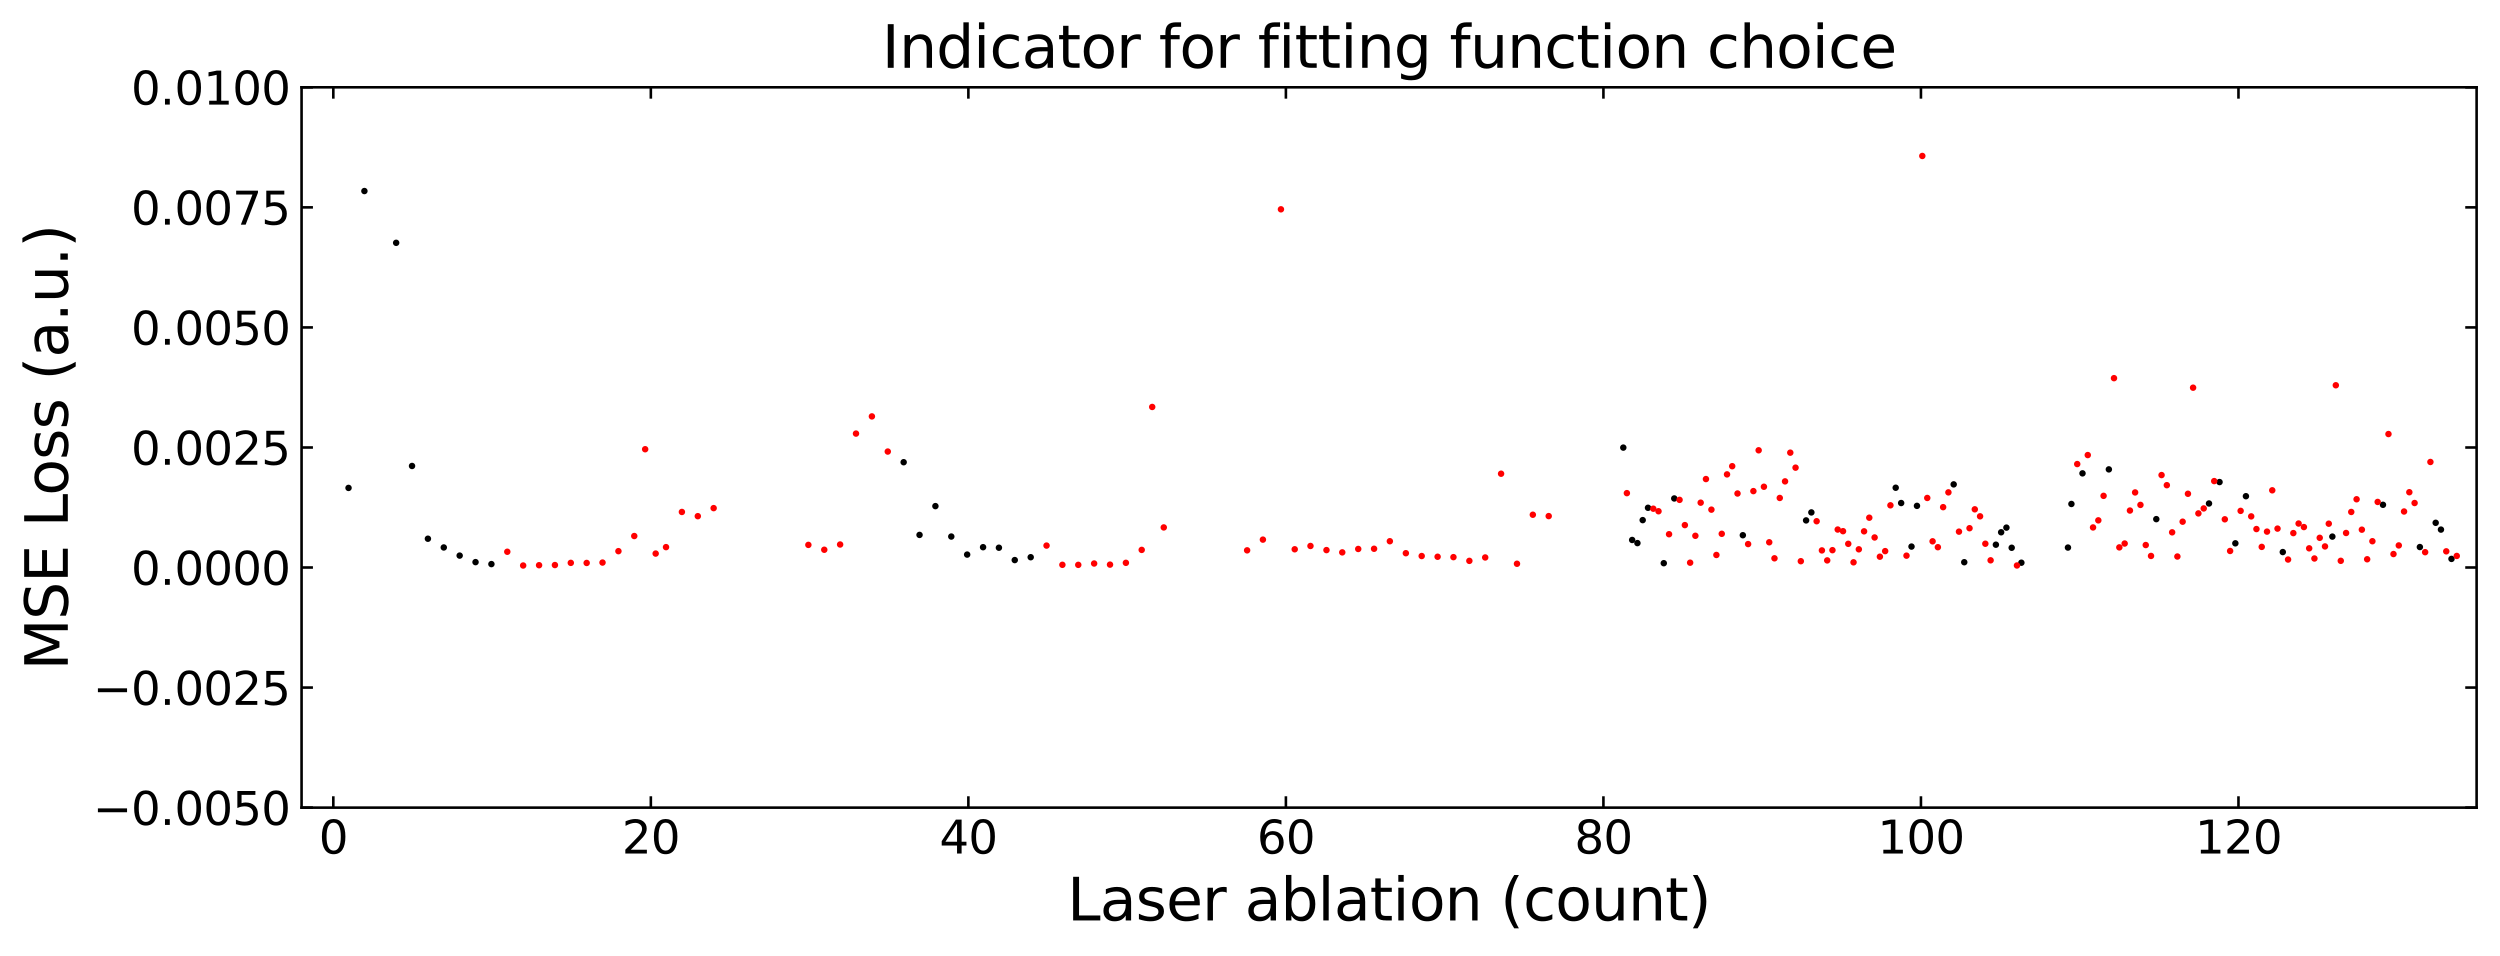 <?xml version="1.0" encoding="utf-8" standalone="no"?>
<!DOCTYPE svg PUBLIC "-//W3C//DTD SVG 1.1//EN"
  "http://www.w3.org/Graphics/SVG/1.1/DTD/svg11.dtd">
<svg xmlns:xlink="http://www.w3.org/1999/xlink" width="769.639pt" height="294.307pt" viewBox="0 0 769.639 294.307" xmlns="http://www.w3.org/2000/svg" version="1.1">
 <defs>
  <style type="text/css">*{stroke-linejoin: round; stroke-linecap: butt}</style>
 </defs>
 <g id="figure_1">
  <g id="patch_1">
   <path d="M 0 294.307 
L 769.639 294.307 
L 769.639 0 
L 0 0 
z
" style="fill: #ffffff"/>
  </g>
  <g id="axes_1">
   <g id="patch_2">
    <path d="M 92.839 248.637 
L 762.439 248.637 
L 762.439 26.877 
L 92.839 26.877 
z
" style="fill: #ffffff"/>
   </g>
   <g id="PathCollection_1">
    <defs>
     <path id="m5547ad051f" d="M 0 0.5 
C 0.133 0.5 0.26 0.447 0.354 0.354 
C 0.447 0.26 0.5 0.133 0.5 0 
C 0.5 -0.133 0.447 -0.26 0.354 -0.354 
C 0.26 -0.447 0.133 -0.5 0 -0.5 
C -0.133 -0.5 -0.26 -0.447 -0.354 -0.354 
C -0.447 -0.26 -0.5 -0.133 -0.5 0 
C -0.5 0.133 -0.447 0.26 -0.354 0.354 
C -0.26 0.447 -0.133 0.5 0 0.5 
z
" style="stroke: #000000"/>
    </defs>
    <g clip-path="url(#pa68cc954f4)">
     <use xlink:href="#m5547ad051f" x="107.297" y="150.209" style="stroke: #000000"/>
     <use xlink:href="#m5547ad051f" x="112.184" y="58.814" style="stroke: #000000"/>
     <use xlink:href="#m5547ad051f" x="116.842" y="-1" style="stroke: #000000"/>
     <use xlink:href="#m5547ad051f" x="117.255" y="-1" style="stroke: #000000"/>
     <use xlink:href="#m5547ad051f" x="121.959" y="74.754" style="stroke: #000000"/>
     <use xlink:href="#m5547ad051f" x="126.847" y="143.453" style="stroke: #000000"/>
     <use xlink:href="#m5547ad051f" x="131.735" y="165.85" style="stroke: #000000"/>
     <use xlink:href="#m5547ad051f" x="136.622" y="168.54" style="stroke: #000000"/>
     <use xlink:href="#m5547ad051f" x="141.51" y="171.045" style="stroke: #000000"/>
     <use xlink:href="#m5547ad051f" x="146.397" y="173.054" style="stroke: #000000"/>
     <use xlink:href="#m5547ad051f" x="151.285" y="173.66" style="stroke: #000000"/>
     <use xlink:href="#m5547ad051f" x="278.196" y="142.295" style="stroke: #000000"/>
     <use xlink:href="#m5547ad051f" x="283.084" y="164.676" style="stroke: #000000"/>
     <use xlink:href="#m5547ad051f" x="287.971" y="155.812" style="stroke: #000000"/>
     <use xlink:href="#m5547ad051f" x="292.859" y="165.179" style="stroke: #000000"/>
     <use xlink:href="#m5547ad051f" x="297.746" y="170.732" style="stroke: #000000"/>
     <use xlink:href="#m5547ad051f" x="302.644" y="168.457" style="stroke: #000000"/>
     <use xlink:href="#m5547ad051f" x="307.522" y="168.62" style="stroke: #000000"/>
     <use xlink:href="#m5547ad051f" x="312.399" y="172.422" style="stroke: #000000"/>
     <use xlink:href="#m5547ad051f" x="317.307" y="171.542" style="stroke: #000000"/>
     <use xlink:href="#m5547ad051f" x="499.741" y="137.799" style="stroke: #000000"/>
     <use xlink:href="#m5547ad051f" x="502.468" y="166.234" style="stroke: #000000"/>
     <use xlink:href="#m5547ad051f" x="504.091" y="167.197" style="stroke: #000000"/>
     <use xlink:href="#m5547ad051f" x="505.713" y="160.122" style="stroke: #000000"/>
     <use xlink:href="#m5547ad051f" x="507.346" y="156.327" style="stroke: #000000"/>
     <use xlink:href="#m5547ad051f" x="512.204" y="173.382" style="stroke: #000000"/>
     <use xlink:href="#m5547ad051f" x="515.43" y="153.453" style="stroke: #000000"/>
     <use xlink:href="#m5547ad051f" x="536.544" y="164.77" style="stroke: #000000"/>
     <use xlink:href="#m5547ad051f" x="556.017" y="160.21" style="stroke: #000000"/>
     <use xlink:href="#m5547ad051f" x="557.639" y="157.75" style="stroke: #000000"/>
     <use xlink:href="#m5547ad051f" x="583.602" y="150.153" style="stroke: #000000"/>
     <use xlink:href="#m5547ad051f" x="585.283" y="154.86" style="stroke: #000000"/>
     <use xlink:href="#m5547ad051f" x="588.47" y="168.267" style="stroke: #000000"/>
     <use xlink:href="#m5547ad051f" x="590.151" y="155.733" style="stroke: #000000"/>
     <use xlink:href="#m5547ad051f" x="601.452" y="149.12" style="stroke: #000000"/>
     <use xlink:href="#m5547ad051f" x="604.707" y="173.083" style="stroke: #000000"/>
     <use xlink:href="#m5547ad051f" x="614.443" y="167.69" style="stroke: #000000"/>
     <use xlink:href="#m5547ad051f" x="616.065" y="163.863" style="stroke: #000000"/>
     <use xlink:href="#m5547ad051f" x="617.688" y="162.433" style="stroke: #000000"/>
     <use xlink:href="#m5547ad051f" x="619.311" y="168.634" style="stroke: #000000"/>
     <use xlink:href="#m5547ad051f" x="622.292" y="173.234" style="stroke: #000000"/>
     <use xlink:href="#m5547ad051f" x="622.393" y="-1" style="stroke: #000000"/>
     <use xlink:href="#m5547ad051f" x="635.291" y="-1" style="stroke: #000000"/>
     <use xlink:href="#m5547ad051f" x="636.632" y="168.57" style="stroke: #000000"/>
     <use xlink:href="#m5547ad051f" x="637.698" y="155.151" style="stroke: #000000"/>
     <use xlink:href="#m5547ad051f" x="641.109" y="145.726" style="stroke: #000000"/>
     <use xlink:href="#m5547ad051f" x="649.223" y="144.502" style="stroke: #000000"/>
     <use xlink:href="#m5547ad051f" x="663.827" y="159.819" style="stroke: #000000"/>
     <use xlink:href="#m5547ad051f" x="680.054" y="155.001" style="stroke: #000000"/>
     <use xlink:href="#m5547ad051f" x="683.299" y="148.406" style="stroke: #000000"/>
     <use xlink:href="#m5547ad051f" x="688.167" y="167.265" style="stroke: #000000"/>
     <use xlink:href="#m5547ad051f" x="691.422" y="152.759" style="stroke: #000000"/>
     <use xlink:href="#m5547ad051f" x="702.771" y="169.955" style="stroke: #000000"/>
     <use xlink:href="#m5547ad051f" x="718.03" y="165.197" style="stroke: #000000"/>
     <use xlink:href="#m5547ad051f" x="733.612" y="155.405" style="stroke: #000000"/>
     <use xlink:href="#m5547ad051f" x="744.971" y="168.412" style="stroke: #000000"/>
     <use xlink:href="#m5547ad051f" x="749.839" y="160.949" style="stroke: #000000"/>
     <use xlink:href="#m5547ad051f" x="751.462" y="163.039" style="stroke: #000000"/>
     <use xlink:href="#m5547ad051f" x="754.707" y="172.06" style="stroke: #000000"/>
    </g>
   </g>
   <g id="PathCollection_2">
    <defs>
     <path id="mff5e9d660d" d="M 0 0.5 
C 0.133 0.5 0.26 0.447 0.354 0.354 
C 0.447 0.26 0.5 0.133 0.5 0 
C 0.5 -0.133 0.447 -0.26 0.354 -0.354 
C 0.26 -0.447 0.133 -0.5 0 -0.5 
C -0.133 -0.5 -0.26 -0.447 -0.354 -0.354 
C -0.447 -0.26 -0.5 -0.133 -0.5 0 
C -0.5 0.133 -0.447 0.26 -0.354 0.354 
C -0.26 0.447 -0.133 0.5 0 0.5 
z
" style="stroke: #ff0000"/>
    </defs>
    <g clip-path="url(#pa68cc954f4)">
     <use xlink:href="#mff5e9d660d" x="156.172" y="169.86" style="fill: #ff0000; stroke: #ff0000"/>
     <use xlink:href="#mff5e9d660d" x="161.06" y="174.095" style="fill: #ff0000; stroke: #ff0000"/>
     <use xlink:href="#mff5e9d660d" x="165.957" y="174.004" style="fill: #ff0000; stroke: #ff0000"/>
     <use xlink:href="#mff5e9d660d" x="170.835" y="173.953" style="fill: #ff0000; stroke: #ff0000"/>
     <use xlink:href="#mff5e9d660d" x="175.723" y="173.281" style="fill: #ff0000; stroke: #ff0000"/>
     <use xlink:href="#mff5e9d660d" x="180.61" y="173.308" style="fill: #ff0000; stroke: #ff0000"/>
     <use xlink:href="#mff5e9d660d" x="185.488" y="173.186" style="fill: #ff0000; stroke: #ff0000"/>
     <use xlink:href="#mff5e9d660d" x="190.386" y="169.679" style="fill: #ff0000; stroke: #ff0000"/>
     <use xlink:href="#mff5e9d660d" x="195.263" y="165.021" style="fill: #ff0000; stroke: #ff0000"/>
     <use xlink:href="#mff5e9d660d" x="198.616" y="138.297" style="fill: #ff0000; stroke: #ff0000"/>
     <use xlink:href="#mff5e9d660d" x="201.852" y="170.421" style="fill: #ff0000; stroke: #ff0000"/>
     <use xlink:href="#mff5e9d660d" x="205.039" y="168.437" style="fill: #ff0000; stroke: #ff0000"/>
     <use xlink:href="#mff5e9d660d" x="209.926" y="157.61" style="fill: #ff0000; stroke: #ff0000"/>
     <use xlink:href="#mff5e9d660d" x="214.824" y="158.908" style="fill: #ff0000; stroke: #ff0000"/>
     <use xlink:href="#mff5e9d660d" x="219.701" y="156.43" style="fill: #ff0000; stroke: #ff0000"/>
     <use xlink:href="#mff5e9d660d" x="248.861" y="167.748" style="fill: #ff0000; stroke: #ff0000"/>
     <use xlink:href="#mff5e9d660d" x="253.758" y="169.243" style="fill: #ff0000; stroke: #ff0000"/>
     <use xlink:href="#mff5e9d660d" x="258.636" y="167.628" style="fill: #ff0000; stroke: #ff0000"/>
     <use xlink:href="#mff5e9d660d" x="263.524" y="133.483" style="fill: #ff0000; stroke: #ff0000"/>
     <use xlink:href="#mff5e9d660d" x="268.421" y="128.192" style="fill: #ff0000; stroke: #ff0000"/>
     <use xlink:href="#mff5e9d660d" x="273.308" y="139.013" style="fill: #ff0000; stroke: #ff0000"/>
     <use xlink:href="#mff5e9d660d" x="322.184" y="167.961" style="fill: #ff0000; stroke: #ff0000"/>
     <use xlink:href="#mff5e9d660d" x="327.062" y="173.881" style="fill: #ff0000; stroke: #ff0000"/>
     <use xlink:href="#mff5e9d660d" x="331.95" y="173.896" style="fill: #ff0000; stroke: #ff0000"/>
     <use xlink:href="#mff5e9d660d" x="336.837" y="173.479" style="fill: #ff0000; stroke: #ff0000"/>
     <use xlink:href="#mff5e9d660d" x="341.725" y="173.821" style="fill: #ff0000; stroke: #ff0000"/>
     <use xlink:href="#mff5e9d660d" x="346.613" y="173.27" style="fill: #ff0000; stroke: #ff0000"/>
     <use xlink:href="#mff5e9d660d" x="351.481" y="169.289" style="fill: #ff0000; stroke: #ff0000"/>
     <use xlink:href="#mff5e9d660d" x="354.716" y="125.285" style="fill: #ff0000; stroke: #ff0000"/>
     <use xlink:href="#mff5e9d660d" x="358.274" y="162.373" style="fill: #ff0000; stroke: #ff0000"/>
     <use xlink:href="#mff5e9d660d" x="383.934" y="169.425" style="fill: #ff0000; stroke: #ff0000"/>
     <use xlink:href="#mff5e9d660d" x="388.792" y="166.127" style="fill: #ff0000; stroke: #ff0000"/>
     <use xlink:href="#mff5e9d660d" x="394.345" y="64.439" style="fill: #ff0000; stroke: #ff0000"/>
     <use xlink:href="#mff5e9d660d" x="398.587" y="169.098" style="fill: #ff0000; stroke: #ff0000"/>
     <use xlink:href="#mff5e9d660d" x="403.436" y="168.081" style="fill: #ff0000; stroke: #ff0000"/>
     <use xlink:href="#mff5e9d660d" x="408.362" y="169.35" style="fill: #ff0000; stroke: #ff0000"/>
     <use xlink:href="#mff5e9d660d" x="413.221" y="170.051" style="fill: #ff0000; stroke: #ff0000"/>
     <use xlink:href="#mff5e9d660d" x="418.138" y="169.003" style="fill: #ff0000; stroke: #ff0000"/>
     <use xlink:href="#mff5e9d660d" x="423.015" y="168.94" style="fill: #ff0000; stroke: #ff0000"/>
     <use xlink:href="#mff5e9d660d" x="427.874" y="166.618" style="fill: #ff0000; stroke: #ff0000"/>
     <use xlink:href="#mff5e9d660d" x="432.8" y="170.306" style="fill: #ff0000; stroke: #ff0000"/>
     <use xlink:href="#mff5e9d660d" x="437.678" y="171.176" style="fill: #ff0000; stroke: #ff0000"/>
     <use xlink:href="#mff5e9d660d" x="442.576" y="171.399" style="fill: #ff0000; stroke: #ff0000"/>
     <use xlink:href="#mff5e9d660d" x="447.453" y="171.52" style="fill: #ff0000; stroke: #ff0000"/>
     <use xlink:href="#mff5e9d660d" x="452.351" y="172.664" style="fill: #ff0000; stroke: #ff0000"/>
     <use xlink:href="#mff5e9d660d" x="457.229" y="171.618" style="fill: #ff0000; stroke: #ff0000"/>
     <use xlink:href="#mff5e9d660d" x="462.116" y="145.838" style="fill: #ff0000; stroke: #ff0000"/>
     <use xlink:href="#mff5e9d660d" x="467.013" y="173.555" style="fill: #ff0000; stroke: #ff0000"/>
     <use xlink:href="#mff5e9d660d" x="471.891" y="158.465" style="fill: #ff0000; stroke: #ff0000"/>
     <use xlink:href="#mff5e9d660d" x="476.779" y="158.883" style="fill: #ff0000; stroke: #ff0000"/>
     <use xlink:href="#mff5e9d660d" x="500.845" y="151.816" style="fill: #ff0000; stroke: #ff0000"/>
     <use xlink:href="#mff5e9d660d" x="508.978" y="156.608" style="fill: #ff0000; stroke: #ff0000"/>
     <use xlink:href="#mff5e9d660d" x="510.581" y="157.391" style="fill: #ff0000; stroke: #ff0000"/>
     <use xlink:href="#mff5e9d660d" x="513.827" y="164.462" style="fill: #ff0000; stroke: #ff0000"/>
     <use xlink:href="#mff5e9d660d" x="517.062" y="153.886" style="fill: #ff0000; stroke: #ff0000"/>
     <use xlink:href="#mff5e9d660d" x="518.695" y="161.656" style="fill: #ff0000; stroke: #ff0000"/>
     <use xlink:href="#mff5e9d660d" x="520.318" y="173.226" style="fill: #ff0000; stroke: #ff0000"/>
     <use xlink:href="#mff5e9d660d" x="521.93" y="164.948" style="fill: #ff0000; stroke: #ff0000"/>
     <use xlink:href="#mff5e9d660d" x="523.563" y="154.751" style="fill: #ff0000; stroke: #ff0000"/>
     <use xlink:href="#mff5e9d660d" x="525.186" y="147.48" style="fill: #ff0000; stroke: #ff0000"/>
     <use xlink:href="#mff5e9d660d" x="526.867" y="156.899" style="fill: #ff0000; stroke: #ff0000"/>
     <use xlink:href="#mff5e9d660d" x="528.402" y="170.85" style="fill: #ff0000; stroke: #ff0000"/>
     <use xlink:href="#mff5e9d660d" x="530.054" y="164.335" style="fill: #ff0000; stroke: #ff0000"/>
     <use xlink:href="#mff5e9d660d" x="531.676" y="146.042" style="fill: #ff0000; stroke: #ff0000"/>
     <use xlink:href="#mff5e9d660d" x="533.27" y="143.52" style="fill: #ff0000; stroke: #ff0000"/>
     <use xlink:href="#mff5e9d660d" x="534.902" y="151.93" style="fill: #ff0000; stroke: #ff0000"/>
     <use xlink:href="#mff5e9d660d" x="538.167" y="167.496" style="fill: #ff0000; stroke: #ff0000"/>
     <use xlink:href="#mff5e9d660d" x="539.79" y="151.192" style="fill: #ff0000; stroke: #ff0000"/>
     <use xlink:href="#mff5e9d660d" x="541.412" y="138.626" style="fill: #ff0000; stroke: #ff0000"/>
     <use xlink:href="#mff5e9d660d" x="543.035" y="149.849" style="fill: #ff0000; stroke: #ff0000"/>
     <use xlink:href="#mff5e9d660d" x="544.668" y="166.942" style="fill: #ff0000; stroke: #ff0000"/>
     <use xlink:href="#mff5e9d660d" x="546.28" y="171.878" style="fill: #ff0000; stroke: #ff0000"/>
     <use xlink:href="#mff5e9d660d" x="547.913" y="153.301" style="fill: #ff0000; stroke: #ff0000"/>
     <use xlink:href="#mff5e9d660d" x="549.536" y="148.194" style="fill: #ff0000; stroke: #ff0000"/>
     <use xlink:href="#mff5e9d660d" x="551.148" y="139.355" style="fill: #ff0000; stroke: #ff0000"/>
     <use xlink:href="#mff5e9d660d" x="552.771" y="143.97" style="fill: #ff0000; stroke: #ff0000"/>
     <use xlink:href="#mff5e9d660d" x="554.394" y="172.768" style="fill: #ff0000; stroke: #ff0000"/>
     <use xlink:href="#mff5e9d660d" x="559.262" y="160.464" style="fill: #ff0000; stroke: #ff0000"/>
     <use xlink:href="#mff5e9d660d" x="560.885" y="169.447" style="fill: #ff0000; stroke: #ff0000"/>
     <use xlink:href="#mff5e9d660d" x="562.517" y="172.521" style="fill: #ff0000; stroke: #ff0000"/>
     <use xlink:href="#mff5e9d660d" x="564.13" y="169.374" style="fill: #ff0000; stroke: #ff0000"/>
     <use xlink:href="#mff5e9d660d" x="565.753" y="163.022" style="fill: #ff0000; stroke: #ff0000"/>
     <use xlink:href="#mff5e9d660d" x="567.385" y="163.528" style="fill: #ff0000; stroke: #ff0000"/>
     <use xlink:href="#mff5e9d660d" x="568.998" y="167.42" style="fill: #ff0000; stroke: #ff0000"/>
     <use xlink:href="#mff5e9d660d" x="570.621" y="173.113" style="fill: #ff0000; stroke: #ff0000"/>
     <use xlink:href="#mff5e9d660d" x="572.253" y="169.109" style="fill: #ff0000; stroke: #ff0000"/>
     <use xlink:href="#mff5e9d660d" x="573.866" y="163.572" style="fill: #ff0000; stroke: #ff0000"/>
     <use xlink:href="#mff5e9d660d" x="575.469" y="159.378" style="fill: #ff0000; stroke: #ff0000"/>
     <use xlink:href="#mff5e9d660d" x="577.111" y="165.462" style="fill: #ff0000; stroke: #ff0000"/>
     <use xlink:href="#mff5e9d660d" x="578.734" y="171.384" style="fill: #ff0000; stroke: #ff0000"/>
     <use xlink:href="#mff5e9d660d" x="580.357" y="169.665" style="fill: #ff0000; stroke: #ff0000"/>
     <use xlink:href="#mff5e9d660d" x="581.979" y="155.564" style="fill: #ff0000; stroke: #ff0000"/>
     <use xlink:href="#mff5e9d660d" x="586.926" y="171.064" style="fill: #ff0000; stroke: #ff0000"/>
     <use xlink:href="#mff5e9d660d" x="591.794" y="48.014" style="fill: #ff0000; stroke: #ff0000"/>
     <use xlink:href="#mff5e9d660d" x="593.319" y="153.301" style="fill: #ff0000; stroke: #ff0000"/>
     <use xlink:href="#mff5e9d660d" x="594.961" y="166.646" style="fill: #ff0000; stroke: #ff0000"/>
     <use xlink:href="#mff5e9d660d" x="596.584" y="168.456" style="fill: #ff0000; stroke: #ff0000"/>
     <use xlink:href="#mff5e9d660d" x="598.206" y="156.133" style="fill: #ff0000; stroke: #ff0000"/>
     <use xlink:href="#mff5e9d660d" x="599.829" y="151.577" style="fill: #ff0000; stroke: #ff0000"/>
     <use xlink:href="#mff5e9d660d" x="603.084" y="163.671" style="fill: #ff0000; stroke: #ff0000"/>
     <use xlink:href="#mff5e9d660d" x="606.329" y="162.613" style="fill: #ff0000; stroke: #ff0000"/>
     <use xlink:href="#mff5e9d660d" x="607.952" y="156.797" style="fill: #ff0000; stroke: #ff0000"/>
     <use xlink:href="#mff5e9d660d" x="609.575" y="158.953" style="fill: #ff0000; stroke: #ff0000"/>
     <use xlink:href="#mff5e9d660d" x="611.197" y="167.391" style="fill: #ff0000; stroke: #ff0000"/>
     <use xlink:href="#mff5e9d660d" x="612.82" y="172.496" style="fill: #ff0000; stroke: #ff0000"/>
     <use xlink:href="#mff5e9d660d" x="620.934" y="174.086" style="fill: #ff0000; stroke: #ff0000"/>
     <use xlink:href="#mff5e9d660d" x="639.487" y="142.862" style="fill: #ff0000; stroke: #ff0000"/>
     <use xlink:href="#mff5e9d660d" x="642.732" y="140.094" style="fill: #ff0000; stroke: #ff0000"/>
     <use xlink:href="#mff5e9d660d" x="644.355" y="162.377" style="fill: #ff0000; stroke: #ff0000"/>
     <use xlink:href="#mff5e9d660d" x="645.978" y="160.193" style="fill: #ff0000; stroke: #ff0000"/>
     <use xlink:href="#mff5e9d660d" x="647.6" y="152.651" style="fill: #ff0000; stroke: #ff0000"/>
     <use xlink:href="#mff5e9d660d" x="650.806" y="116.42" style="fill: #ff0000; stroke: #ff0000"/>
     <use xlink:href="#mff5e9d660d" x="652.449" y="168.515" style="fill: #ff0000; stroke: #ff0000"/>
     <use xlink:href="#mff5e9d660d" x="654.091" y="167.328" style="fill: #ff0000; stroke: #ff0000"/>
     <use xlink:href="#mff5e9d660d" x="655.714" y="157.173" style="fill: #ff0000; stroke: #ff0000"/>
     <use xlink:href="#mff5e9d660d" x="657.307" y="151.599" style="fill: #ff0000; stroke: #ff0000"/>
     <use xlink:href="#mff5e9d660d" x="658.949" y="155.435" style="fill: #ff0000; stroke: #ff0000"/>
     <use xlink:href="#mff5e9d660d" x="660.582" y="167.794" style="fill: #ff0000; stroke: #ff0000"/>
     <use xlink:href="#mff5e9d660d" x="662.204" y="171.152" style="fill: #ff0000; stroke: #ff0000"/>
     <use xlink:href="#mff5e9d660d" x="665.45" y="146.253" style="fill: #ff0000; stroke: #ff0000"/>
     <use xlink:href="#mff5e9d660d" x="667.072" y="149.367" style="fill: #ff0000; stroke: #ff0000"/>
     <use xlink:href="#mff5e9d660d" x="668.705" y="163.879" style="fill: #ff0000; stroke: #ff0000"/>
     <use xlink:href="#mff5e9d660d" x="670.318" y="171.328" style="fill: #ff0000; stroke: #ff0000"/>
     <use xlink:href="#mff5e9d660d" x="671.94" y="160.605" style="fill: #ff0000; stroke: #ff0000"/>
     <use xlink:href="#mff5e9d660d" x="673.573" y="152.011" style="fill: #ff0000; stroke: #ff0000"/>
     <use xlink:href="#mff5e9d660d" x="675.156" y="119.352" style="fill: #ff0000; stroke: #ff0000"/>
     <use xlink:href="#mff5e9d660d" x="676.789" y="158.055" style="fill: #ff0000; stroke: #ff0000"/>
     <use xlink:href="#mff5e9d660d" x="678.431" y="156.522" style="fill: #ff0000; stroke: #ff0000"/>
     <use xlink:href="#mff5e9d660d" x="681.657" y="148.107" style="fill: #ff0000; stroke: #ff0000"/>
     <use xlink:href="#mff5e9d660d" x="684.922" y="159.871" style="fill: #ff0000; stroke: #ff0000"/>
     <use xlink:href="#mff5e9d660d" x="686.554" y="169.62" style="fill: #ff0000; stroke: #ff0000"/>
     <use xlink:href="#mff5e9d660d" x="689.79" y="157.274" style="fill: #ff0000; stroke: #ff0000"/>
     <use xlink:href="#mff5e9d660d" x="693.045" y="158.972" style="fill: #ff0000; stroke: #ff0000"/>
     <use xlink:href="#mff5e9d660d" x="694.658" y="162.873" style="fill: #ff0000; stroke: #ff0000"/>
     <use xlink:href="#mff5e9d660d" x="696.29" y="168.364" style="fill: #ff0000; stroke: #ff0000"/>
     <use xlink:href="#mff5e9d660d" x="697.913" y="163.662" style="fill: #ff0000; stroke: #ff0000"/>
     <use xlink:href="#mff5e9d660d" x="699.526" y="150.945" style="fill: #ff0000; stroke: #ff0000"/>
     <use xlink:href="#mff5e9d660d" x="701.149" y="162.735" style="fill: #ff0000; stroke: #ff0000"/>
     <use xlink:href="#mff5e9d660d" x="704.394" y="172.257" style="fill: #ff0000; stroke: #ff0000"/>
     <use xlink:href="#mff5e9d660d" x="706.017" y="164.118" style="fill: #ff0000; stroke: #ff0000"/>
     <use xlink:href="#mff5e9d660d" x="707.639" y="161.171" style="fill: #ff0000; stroke: #ff0000"/>
     <use xlink:href="#mff5e9d660d" x="709.272" y="162.26" style="fill: #ff0000; stroke: #ff0000"/>
     <use xlink:href="#mff5e9d660d" x="710.895" y="168.804" style="fill: #ff0000; stroke: #ff0000"/>
     <use xlink:href="#mff5e9d660d" x="712.507" y="171.935" style="fill: #ff0000; stroke: #ff0000"/>
     <use xlink:href="#mff5e9d660d" x="714.14" y="165.57" style="fill: #ff0000; stroke: #ff0000"/>
     <use xlink:href="#mff5e9d660d" x="715.763" y="168.22" style="fill: #ff0000; stroke: #ff0000"/>
     <use xlink:href="#mff5e9d660d" x="716.926" y="161.221" style="fill: #ff0000; stroke: #ff0000"/>
     <use xlink:href="#mff5e9d660d" x="719.096" y="118.606" style="fill: #ff0000; stroke: #ff0000"/>
     <use xlink:href="#mff5e9d660d" x="720.621" y="172.652" style="fill: #ff0000; stroke: #ff0000"/>
     <use xlink:href="#mff5e9d660d" x="722.253" y="164.083" style="fill: #ff0000; stroke: #ff0000"/>
     <use xlink:href="#mff5e9d660d" x="723.847" y="157.611" style="fill: #ff0000; stroke: #ff0000"/>
     <use xlink:href="#mff5e9d660d" x="725.489" y="153.701" style="fill: #ff0000; stroke: #ff0000"/>
     <use xlink:href="#mff5e9d660d" x="727.112" y="163.064" style="fill: #ff0000; stroke: #ff0000"/>
     <use xlink:href="#mff5e9d660d" x="728.744" y="172.173" style="fill: #ff0000; stroke: #ff0000"/>
     <use xlink:href="#mff5e9d660d" x="730.357" y="166.617" style="fill: #ff0000; stroke: #ff0000"/>
     <use xlink:href="#mff5e9d660d" x="731.98" y="154.524" style="fill: #ff0000; stroke: #ff0000"/>
     <use xlink:href="#mff5e9d660d" x="735.303" y="133.624" style="fill: #ff0000; stroke: #ff0000"/>
     <use xlink:href="#mff5e9d660d" x="736.848" y="170.567" style="fill: #ff0000; stroke: #ff0000"/>
     <use xlink:href="#mff5e9d660d" x="738.48" y="167.911" style="fill: #ff0000; stroke: #ff0000"/>
     <use xlink:href="#mff5e9d660d" x="740.103" y="157.468" style="fill: #ff0000; stroke: #ff0000"/>
     <use xlink:href="#mff5e9d660d" x="741.725" y="151.532" style="fill: #ff0000; stroke: #ff0000"/>
     <use xlink:href="#mff5e9d660d" x="743.348" y="154.856" style="fill: #ff0000; stroke: #ff0000"/>
     <use xlink:href="#mff5e9d660d" x="746.593" y="169.994" style="fill: #ff0000; stroke: #ff0000"/>
     <use xlink:href="#mff5e9d660d" x="748.216" y="142.222" style="fill: #ff0000; stroke: #ff0000"/>
     <use xlink:href="#mff5e9d660d" x="753.094" y="169.731" style="fill: #ff0000; stroke: #ff0000"/>
     <use xlink:href="#mff5e9d660d" x="756.33" y="171.15" style="fill: #ff0000; stroke: #ff0000"/>
    </g>
   </g>
   <g id="matplotlib.axis_1">
    <g id="xtick_1">
     <g id="line2d_1">
      <defs>
       <path id="m59b4b69b1c" d="M 0 0 
L 0 -3.5 
" style="stroke: #000000; stroke-width: 0.8"/>
      </defs>
      <g>
       <use xlink:href="#m59b4b69b1c" x="102.614" y="248.637" style="stroke: #000000; stroke-width: 0.8"/>
      </g>
     </g>
     <g id="line2d_2">
      <defs>
       <path id="m9b08da6323" d="M 0 0 
L 0 3.5 
" style="stroke: #000000; stroke-width: 0.8"/>
      </defs>
      <g>
       <use xlink:href="#m9b08da6323" x="102.614" y="26.877" style="stroke: #000000; stroke-width: 0.8"/>
      </g>
     </g>
     <g id="text_1">
      <!-- 0 -->
      <g transform="translate(98.16 262.775)scale(0.14 -0.14)">
       <defs>
        <path id="DejaVuSans-30" d="M 2034 4250 
Q 1547 4250 1301 3770 
Q 1056 3291 1056 2328 
Q 1056 1369 1301 889 
Q 1547 409 2034 409 
Q 2525 409 2770 889 
Q 3016 1369 3016 2328 
Q 3016 3291 2770 3770 
Q 2525 4250 2034 4250 
z
M 2034 4750 
Q 2819 4750 3233 4129 
Q 3647 3509 3647 2328 
Q 3647 1150 3233 529 
Q 2819 -91 2034 -91 
Q 1250 -91 836 529 
Q 422 1150 422 2328 
Q 422 3509 836 4129 
Q 1250 4750 2034 4750 
z
" transform="scale(0.016)"/>
       </defs>
       <use xlink:href="#DejaVuSans-30"/>
      </g>
     </g>
    </g>
    <g id="xtick_2">
     <g id="line2d_3">
      <g>
       <use xlink:href="#m59b4b69b1c" x="200.366" y="248.637" style="stroke: #000000; stroke-width: 0.8"/>
      </g>
     </g>
     <g id="line2d_4">
      <g>
       <use xlink:href="#m9b08da6323" x="200.366" y="26.877" style="stroke: #000000; stroke-width: 0.8"/>
      </g>
     </g>
     <g id="text_2">
      <!-- 20 -->
      <g transform="translate(191.459 262.775)scale(0.14 -0.14)">
       <defs>
        <path id="DejaVuSans-32" d="M 1228 531 
L 3431 531 
L 3431 0 
L 469 0 
L 469 531 
Q 828 903 1448 1529 
Q 2069 2156 2228 2338 
Q 2531 2678 2651 2914 
Q 2772 3150 2772 3378 
Q 2772 3750 2511 3984 
Q 2250 4219 1831 4219 
Q 1534 4219 1204 4116 
Q 875 4013 500 3803 
L 500 4441 
Q 881 4594 1212 4672 
Q 1544 4750 1819 4750 
Q 2544 4750 2975 4387 
Q 3406 4025 3406 3419 
Q 3406 3131 3298 2873 
Q 3191 2616 2906 2266 
Q 2828 2175 2409 1742 
Q 1991 1309 1228 531 
z
" transform="scale(0.016)"/>
       </defs>
       <use xlink:href="#DejaVuSans-32"/>
       <use xlink:href="#DejaVuSans-30" x="63.623"/>
      </g>
     </g>
    </g>
    <g id="xtick_3">
     <g id="line2d_5">
      <g>
       <use xlink:href="#m59b4b69b1c" x="298.118" y="248.637" style="stroke: #000000; stroke-width: 0.8"/>
      </g>
     </g>
     <g id="line2d_6">
      <g>
       <use xlink:href="#m9b08da6323" x="298.118" y="26.877" style="stroke: #000000; stroke-width: 0.8"/>
      </g>
     </g>
     <g id="text_3">
      <!-- 40 -->
      <g transform="translate(289.21 262.775)scale(0.14 -0.14)">
       <defs>
        <path id="DejaVuSans-34" d="M 2419 4116 
L 825 1625 
L 2419 1625 
L 2419 4116 
z
M 2253 4666 
L 3047 4666 
L 3047 1625 
L 3713 1625 
L 3713 1100 
L 3047 1100 
L 3047 0 
L 2419 0 
L 2419 1100 
L 313 1100 
L 313 1709 
L 2253 4666 
z
" transform="scale(0.016)"/>
       </defs>
       <use xlink:href="#DejaVuSans-34"/>
       <use xlink:href="#DejaVuSans-30" x="63.623"/>
      </g>
     </g>
    </g>
    <g id="xtick_4">
     <g id="line2d_7">
      <g>
       <use xlink:href="#m59b4b69b1c" x="395.87" y="248.637" style="stroke: #000000; stroke-width: 0.8"/>
      </g>
     </g>
     <g id="line2d_8">
      <g>
       <use xlink:href="#m9b08da6323" x="395.87" y="26.877" style="stroke: #000000; stroke-width: 0.8"/>
      </g>
     </g>
     <g id="text_4">
      <!-- 60 -->
      <g transform="translate(386.962 262.775)scale(0.14 -0.14)">
       <defs>
        <path id="DejaVuSans-36" d="M 2113 2584 
Q 1688 2584 1439 2293 
Q 1191 2003 1191 1497 
Q 1191 994 1439 701 
Q 1688 409 2113 409 
Q 2538 409 2786 701 
Q 3034 994 3034 1497 
Q 3034 2003 2786 2293 
Q 2538 2584 2113 2584 
z
M 3366 4563 
L 3366 3988 
Q 3128 4100 2886 4159 
Q 2644 4219 2406 4219 
Q 1781 4219 1451 3797 
Q 1122 3375 1075 2522 
Q 1259 2794 1537 2939 
Q 1816 3084 2150 3084 
Q 2853 3084 3261 2657 
Q 3669 2231 3669 1497 
Q 3669 778 3244 343 
Q 2819 -91 2113 -91 
Q 1303 -91 875 529 
Q 447 1150 447 2328 
Q 447 3434 972 4092 
Q 1497 4750 2381 4750 
Q 2619 4750 2861 4703 
Q 3103 4656 3366 4563 
z
" transform="scale(0.016)"/>
       </defs>
       <use xlink:href="#DejaVuSans-36"/>
       <use xlink:href="#DejaVuSans-30" x="63.623"/>
      </g>
     </g>
    </g>
    <g id="xtick_5">
     <g id="line2d_9">
      <g>
       <use xlink:href="#m59b4b69b1c" x="493.622" y="248.637" style="stroke: #000000; stroke-width: 0.8"/>
      </g>
     </g>
     <g id="line2d_10">
      <g>
       <use xlink:href="#m9b08da6323" x="493.622" y="26.877" style="stroke: #000000; stroke-width: 0.8"/>
      </g>
     </g>
     <g id="text_5">
      <!-- 80 -->
      <g transform="translate(484.714 262.775)scale(0.14 -0.14)">
       <defs>
        <path id="DejaVuSans-38" d="M 2034 2216 
Q 1584 2216 1326 1975 
Q 1069 1734 1069 1313 
Q 1069 891 1326 650 
Q 1584 409 2034 409 
Q 2484 409 2743 651 
Q 3003 894 3003 1313 
Q 3003 1734 2745 1975 
Q 2488 2216 2034 2216 
z
M 1403 2484 
Q 997 2584 770 2862 
Q 544 3141 544 3541 
Q 544 4100 942 4425 
Q 1341 4750 2034 4750 
Q 2731 4750 3128 4425 
Q 3525 4100 3525 3541 
Q 3525 3141 3298 2862 
Q 3072 2584 2669 2484 
Q 3125 2378 3379 2068 
Q 3634 1759 3634 1313 
Q 3634 634 3220 271 
Q 2806 -91 2034 -91 
Q 1263 -91 848 271 
Q 434 634 434 1313 
Q 434 1759 690 2068 
Q 947 2378 1403 2484 
z
M 1172 3481 
Q 1172 3119 1398 2916 
Q 1625 2713 2034 2713 
Q 2441 2713 2670 2916 
Q 2900 3119 2900 3481 
Q 2900 3844 2670 4047 
Q 2441 4250 2034 4250 
Q 1625 4250 1398 4047 
Q 1172 3844 1172 3481 
z
" transform="scale(0.016)"/>
       </defs>
       <use xlink:href="#DejaVuSans-38"/>
       <use xlink:href="#DejaVuSans-30" x="63.623"/>
      </g>
     </g>
    </g>
    <g id="xtick_6">
     <g id="line2d_11">
      <g>
       <use xlink:href="#m59b4b69b1c" x="591.373" y="248.637" style="stroke: #000000; stroke-width: 0.8"/>
      </g>
     </g>
     <g id="line2d_12">
      <g>
       <use xlink:href="#m9b08da6323" x="591.373" y="26.877" style="stroke: #000000; stroke-width: 0.8"/>
      </g>
     </g>
     <g id="text_6">
      <!-- 100 -->
      <g transform="translate(578.012 262.775)scale(0.14 -0.14)">
       <defs>
        <path id="DejaVuSans-31" d="M 794 531 
L 1825 531 
L 1825 4091 
L 703 3866 
L 703 4441 
L 1819 4666 
L 2450 4666 
L 2450 531 
L 3481 531 
L 3481 0 
L 794 0 
L 794 531 
z
" transform="scale(0.016)"/>
       </defs>
       <use xlink:href="#DejaVuSans-31"/>
       <use xlink:href="#DejaVuSans-30" x="63.623"/>
       <use xlink:href="#DejaVuSans-30" x="127.246"/>
      </g>
     </g>
    </g>
    <g id="xtick_7">
     <g id="line2d_13">
      <g>
       <use xlink:href="#m59b4b69b1c" x="689.125" y="248.637" style="stroke: #000000; stroke-width: 0.8"/>
      </g>
     </g>
     <g id="line2d_14">
      <g>
       <use xlink:href="#m9b08da6323" x="689.125" y="26.877" style="stroke: #000000; stroke-width: 0.8"/>
      </g>
     </g>
     <g id="text_7">
      <!-- 120 -->
      <g transform="translate(675.764 262.775)scale(0.14 -0.14)">
       <use xlink:href="#DejaVuSans-31"/>
       <use xlink:href="#DejaVuSans-32" x="63.623"/>
       <use xlink:href="#DejaVuSans-30" x="127.246"/>
      </g>
     </g>
    </g>
    <g id="text_8">
     <!-- Laser ablation (count) -->
     <g transform="translate(328.565 283.364)scale(0.18 -0.18)">
      <defs>
       <path id="DejaVuSans-4c" d="M 628 4666 
L 1259 4666 
L 1259 531 
L 3531 531 
L 3531 0 
L 628 0 
L 628 4666 
z
" transform="scale(0.016)"/>
       <path id="DejaVuSans-61" d="M 2194 1759 
Q 1497 1759 1228 1600 
Q 959 1441 959 1056 
Q 959 750 1161 570 
Q 1363 391 1709 391 
Q 2188 391 2477 730 
Q 2766 1069 2766 1631 
L 2766 1759 
L 2194 1759 
z
M 3341 1997 
L 3341 0 
L 2766 0 
L 2766 531 
Q 2569 213 2275 61 
Q 1981 -91 1556 -91 
Q 1019 -91 701 211 
Q 384 513 384 1019 
Q 384 1609 779 1909 
Q 1175 2209 1959 2209 
L 2766 2209 
L 2766 2266 
Q 2766 2663 2505 2880 
Q 2244 3097 1772 3097 
Q 1472 3097 1187 3025 
Q 903 2953 641 2809 
L 641 3341 
Q 956 3463 1253 3523 
Q 1550 3584 1831 3584 
Q 2591 3584 2966 3190 
Q 3341 2797 3341 1997 
z
" transform="scale(0.016)"/>
       <path id="DejaVuSans-73" d="M 2834 3397 
L 2834 2853 
Q 2591 2978 2328 3040 
Q 2066 3103 1784 3103 
Q 1356 3103 1142 2972 
Q 928 2841 928 2578 
Q 928 2378 1081 2264 
Q 1234 2150 1697 2047 
L 1894 2003 
Q 2506 1872 2764 1633 
Q 3022 1394 3022 966 
Q 3022 478 2636 193 
Q 2250 -91 1575 -91 
Q 1294 -91 989 -36 
Q 684 19 347 128 
L 347 722 
Q 666 556 975 473 
Q 1284 391 1588 391 
Q 1994 391 2212 530 
Q 2431 669 2431 922 
Q 2431 1156 2273 1281 
Q 2116 1406 1581 1522 
L 1381 1569 
Q 847 1681 609 1914 
Q 372 2147 372 2553 
Q 372 3047 722 3315 
Q 1072 3584 1716 3584 
Q 2034 3584 2315 3537 
Q 2597 3491 2834 3397 
z
" transform="scale(0.016)"/>
       <path id="DejaVuSans-65" d="M 3597 1894 
L 3597 1613 
L 953 1613 
Q 991 1019 1311 708 
Q 1631 397 2203 397 
Q 2534 397 2845 478 
Q 3156 559 3463 722 
L 3463 178 
Q 3153 47 2828 -22 
Q 2503 -91 2169 -91 
Q 1331 -91 842 396 
Q 353 884 353 1716 
Q 353 2575 817 3079 
Q 1281 3584 2069 3584 
Q 2775 3584 3186 3129 
Q 3597 2675 3597 1894 
z
M 3022 2063 
Q 3016 2534 2758 2815 
Q 2500 3097 2075 3097 
Q 1594 3097 1305 2825 
Q 1016 2553 972 2059 
L 3022 2063 
z
" transform="scale(0.016)"/>
       <path id="DejaVuSans-72" d="M 2631 2963 
Q 2534 3019 2420 3045 
Q 2306 3072 2169 3072 
Q 1681 3072 1420 2755 
Q 1159 2438 1159 1844 
L 1159 0 
L 581 0 
L 581 3500 
L 1159 3500 
L 1159 2956 
Q 1341 3275 1631 3429 
Q 1922 3584 2338 3584 
Q 2397 3584 2469 3576 
Q 2541 3569 2628 3553 
L 2631 2963 
z
" transform="scale(0.016)"/>
       <path id="DejaVuSans-20" transform="scale(0.016)"/>
       <path id="DejaVuSans-62" d="M 3116 1747 
Q 3116 2381 2855 2742 
Q 2594 3103 2138 3103 
Q 1681 3103 1420 2742 
Q 1159 2381 1159 1747 
Q 1159 1113 1420 752 
Q 1681 391 2138 391 
Q 2594 391 2855 752 
Q 3116 1113 3116 1747 
z
M 1159 2969 
Q 1341 3281 1617 3432 
Q 1894 3584 2278 3584 
Q 2916 3584 3314 3078 
Q 3713 2572 3713 1747 
Q 3713 922 3314 415 
Q 2916 -91 2278 -91 
Q 1894 -91 1617 61 
Q 1341 213 1159 525 
L 1159 0 
L 581 0 
L 581 4863 
L 1159 4863 
L 1159 2969 
z
" transform="scale(0.016)"/>
       <path id="DejaVuSans-6c" d="M 603 4863 
L 1178 4863 
L 1178 0 
L 603 0 
L 603 4863 
z
" transform="scale(0.016)"/>
       <path id="DejaVuSans-74" d="M 1172 4494 
L 1172 3500 
L 2356 3500 
L 2356 3053 
L 1172 3053 
L 1172 1153 
Q 1172 725 1289 603 
Q 1406 481 1766 481 
L 2356 481 
L 2356 0 
L 1766 0 
Q 1100 0 847 248 
Q 594 497 594 1153 
L 594 3053 
L 172 3053 
L 172 3500 
L 594 3500 
L 594 4494 
L 1172 4494 
z
" transform="scale(0.016)"/>
       <path id="DejaVuSans-69" d="M 603 3500 
L 1178 3500 
L 1178 0 
L 603 0 
L 603 3500 
z
M 603 4863 
L 1178 4863 
L 1178 4134 
L 603 4134 
L 603 4863 
z
" transform="scale(0.016)"/>
       <path id="DejaVuSans-6f" d="M 1959 3097 
Q 1497 3097 1228 2736 
Q 959 2375 959 1747 
Q 959 1119 1226 758 
Q 1494 397 1959 397 
Q 2419 397 2687 759 
Q 2956 1122 2956 1747 
Q 2956 2369 2687 2733 
Q 2419 3097 1959 3097 
z
M 1959 3584 
Q 2709 3584 3137 3096 
Q 3566 2609 3566 1747 
Q 3566 888 3137 398 
Q 2709 -91 1959 -91 
Q 1206 -91 779 398 
Q 353 888 353 1747 
Q 353 2609 779 3096 
Q 1206 3584 1959 3584 
z
" transform="scale(0.016)"/>
       <path id="DejaVuSans-6e" d="M 3513 2113 
L 3513 0 
L 2938 0 
L 2938 2094 
Q 2938 2591 2744 2837 
Q 2550 3084 2163 3084 
Q 1697 3084 1428 2787 
Q 1159 2491 1159 1978 
L 1159 0 
L 581 0 
L 581 3500 
L 1159 3500 
L 1159 2956 
Q 1366 3272 1645 3428 
Q 1925 3584 2291 3584 
Q 2894 3584 3203 3211 
Q 3513 2838 3513 2113 
z
" transform="scale(0.016)"/>
       <path id="DejaVuSans-28" d="M 1984 4856 
Q 1566 4138 1362 3434 
Q 1159 2731 1159 2009 
Q 1159 1288 1364 580 
Q 1569 -128 1984 -844 
L 1484 -844 
Q 1016 -109 783 600 
Q 550 1309 550 2009 
Q 550 2706 781 3412 
Q 1013 4119 1484 4856 
L 1984 4856 
z
" transform="scale(0.016)"/>
       <path id="DejaVuSans-63" d="M 3122 3366 
L 3122 2828 
Q 2878 2963 2633 3030 
Q 2388 3097 2138 3097 
Q 1578 3097 1268 2742 
Q 959 2388 959 1747 
Q 959 1106 1268 751 
Q 1578 397 2138 397 
Q 2388 397 2633 464 
Q 2878 531 3122 666 
L 3122 134 
Q 2881 22 2623 -34 
Q 2366 -91 2075 -91 
Q 1284 -91 818 406 
Q 353 903 353 1747 
Q 353 2603 823 3093 
Q 1294 3584 2113 3584 
Q 2378 3584 2631 3529 
Q 2884 3475 3122 3366 
z
" transform="scale(0.016)"/>
       <path id="DejaVuSans-75" d="M 544 1381 
L 544 3500 
L 1119 3500 
L 1119 1403 
Q 1119 906 1312 657 
Q 1506 409 1894 409 
Q 2359 409 2629 706 
Q 2900 1003 2900 1516 
L 2900 3500 
L 3475 3500 
L 3475 0 
L 2900 0 
L 2900 538 
Q 2691 219 2414 64 
Q 2138 -91 1772 -91 
Q 1169 -91 856 284 
Q 544 659 544 1381 
z
M 1991 3584 
L 1991 3584 
z
" transform="scale(0.016)"/>
       <path id="DejaVuSans-29" d="M 513 4856 
L 1013 4856 
Q 1481 4119 1714 3412 
Q 1947 2706 1947 2009 
Q 1947 1309 1714 600 
Q 1481 -109 1013 -844 
L 513 -844 
Q 928 -128 1133 580 
Q 1338 1288 1338 2009 
Q 1338 2731 1133 3434 
Q 928 4138 513 4856 
z
" transform="scale(0.016)"/>
      </defs>
      <use xlink:href="#DejaVuSans-4c"/>
      <use xlink:href="#DejaVuSans-61" x="55.713"/>
      <use xlink:href="#DejaVuSans-73" x="116.992"/>
      <use xlink:href="#DejaVuSans-65" x="169.092"/>
      <use xlink:href="#DejaVuSans-72" x="230.615"/>
      <use xlink:href="#DejaVuSans-20" x="271.729"/>
      <use xlink:href="#DejaVuSans-61" x="303.516"/>
      <use xlink:href="#DejaVuSans-62" x="364.795"/>
      <use xlink:href="#DejaVuSans-6c" x="428.271"/>
      <use xlink:href="#DejaVuSans-61" x="456.055"/>
      <use xlink:href="#DejaVuSans-74" x="517.334"/>
      <use xlink:href="#DejaVuSans-69" x="556.543"/>
      <use xlink:href="#DejaVuSans-6f" x="584.326"/>
      <use xlink:href="#DejaVuSans-6e" x="645.508"/>
      <use xlink:href="#DejaVuSans-20" x="708.887"/>
      <use xlink:href="#DejaVuSans-28" x="740.674"/>
      <use xlink:href="#DejaVuSans-63" x="779.688"/>
      <use xlink:href="#DejaVuSans-6f" x="834.668"/>
      <use xlink:href="#DejaVuSans-75" x="895.85"/>
      <use xlink:href="#DejaVuSans-6e" x="959.229"/>
      <use xlink:href="#DejaVuSans-74" x="1022.607"/>
      <use xlink:href="#DejaVuSans-29" x="1061.816"/>
     </g>
    </g>
   </g>
   <g id="matplotlib.axis_2">
    <g id="ytick_1">
     <g id="line2d_15">
      <defs>
       <path id="m87e321fc9d" d="M 0 0 
L 3.5 0 
" style="stroke: #000000; stroke-width: 0.8"/>
      </defs>
      <g>
       <use xlink:href="#m87e321fc9d" x="92.839" y="248.637" style="stroke: #000000; stroke-width: 0.8"/>
      </g>
     </g>
     <g id="line2d_16">
      <defs>
       <path id="mbc20cabd72" d="M 0 0 
L -3.5 0 
" style="stroke: #000000; stroke-width: 0.8"/>
      </defs>
      <g>
       <use xlink:href="#mbc20cabd72" x="762.439" y="248.637" style="stroke: #000000; stroke-width: 0.8"/>
      </g>
     </g>
     <g id="text_9">
      <!-- −0.0050 -->
      <g transform="translate(28.621 253.956)scale(0.14 -0.14)">
       <defs>
        <path id="DejaVuSans-2212" d="M 678 2272 
L 4684 2272 
L 4684 1741 
L 678 1741 
L 678 2272 
z
" transform="scale(0.016)"/>
        <path id="DejaVuSans-2e" d="M 684 794 
L 1344 794 
L 1344 0 
L 684 0 
L 684 794 
z
" transform="scale(0.016)"/>
        <path id="DejaVuSans-35" d="M 691 4666 
L 3169 4666 
L 3169 4134 
L 1269 4134 
L 1269 2991 
Q 1406 3038 1543 3061 
Q 1681 3084 1819 3084 
Q 2600 3084 3056 2656 
Q 3513 2228 3513 1497 
Q 3513 744 3044 326 
Q 2575 -91 1722 -91 
Q 1428 -91 1123 -41 
Q 819 9 494 109 
L 494 744 
Q 775 591 1075 516 
Q 1375 441 1709 441 
Q 2250 441 2565 725 
Q 2881 1009 2881 1497 
Q 2881 1984 2565 2268 
Q 2250 2553 1709 2553 
Q 1456 2553 1204 2497 
Q 953 2441 691 2322 
L 691 4666 
z
" transform="scale(0.016)"/>
       </defs>
       <use xlink:href="#DejaVuSans-2212"/>
       <use xlink:href="#DejaVuSans-30" x="83.789"/>
       <use xlink:href="#DejaVuSans-2e" x="147.412"/>
       <use xlink:href="#DejaVuSans-30" x="179.199"/>
       <use xlink:href="#DejaVuSans-30" x="242.822"/>
       <use xlink:href="#DejaVuSans-35" x="306.445"/>
       <use xlink:href="#DejaVuSans-30" x="370.068"/>
      </g>
     </g>
    </g>
    <g id="ytick_2">
     <g id="line2d_17">
      <g>
       <use xlink:href="#m87e321fc9d" x="92.839" y="211.677" style="stroke: #000000; stroke-width: 0.8"/>
      </g>
     </g>
     <g id="line2d_18">
      <g>
       <use xlink:href="#mbc20cabd72" x="762.439" y="211.677" style="stroke: #000000; stroke-width: 0.8"/>
      </g>
     </g>
     <g id="text_10">
      <!-- −0.0025 -->
      <g transform="translate(28.621 216.996)scale(0.14 -0.14)">
       <use xlink:href="#DejaVuSans-2212"/>
       <use xlink:href="#DejaVuSans-30" x="83.789"/>
       <use xlink:href="#DejaVuSans-2e" x="147.412"/>
       <use xlink:href="#DejaVuSans-30" x="179.199"/>
       <use xlink:href="#DejaVuSans-30" x="242.822"/>
       <use xlink:href="#DejaVuSans-32" x="306.445"/>
       <use xlink:href="#DejaVuSans-35" x="370.068"/>
      </g>
     </g>
    </g>
    <g id="ytick_3">
     <g id="line2d_19">
      <g>
       <use xlink:href="#m87e321fc9d" x="92.839" y="174.717" style="stroke: #000000; stroke-width: 0.8"/>
      </g>
     </g>
     <g id="line2d_20">
      <g>
       <use xlink:href="#mbc20cabd72" x="762.439" y="174.717" style="stroke: #000000; stroke-width: 0.8"/>
      </g>
     </g>
     <g id="text_11">
      <!-- 0.0000 -->
      <g transform="translate(40.352 180.036)scale(0.14 -0.14)">
       <use xlink:href="#DejaVuSans-30"/>
       <use xlink:href="#DejaVuSans-2e" x="63.623"/>
       <use xlink:href="#DejaVuSans-30" x="95.41"/>
       <use xlink:href="#DejaVuSans-30" x="159.033"/>
       <use xlink:href="#DejaVuSans-30" x="222.656"/>
       <use xlink:href="#DejaVuSans-30" x="286.279"/>
      </g>
     </g>
    </g>
    <g id="ytick_4">
     <g id="line2d_21">
      <g>
       <use xlink:href="#m87e321fc9d" x="92.839" y="137.757" style="stroke: #000000; stroke-width: 0.8"/>
      </g>
     </g>
     <g id="line2d_22">
      <g>
       <use xlink:href="#mbc20cabd72" x="762.439" y="137.757" style="stroke: #000000; stroke-width: 0.8"/>
      </g>
     </g>
     <g id="text_12">
      <!-- 0.0025 -->
      <g transform="translate(40.352 143.076)scale(0.14 -0.14)">
       <use xlink:href="#DejaVuSans-30"/>
       <use xlink:href="#DejaVuSans-2e" x="63.623"/>
       <use xlink:href="#DejaVuSans-30" x="95.41"/>
       <use xlink:href="#DejaVuSans-30" x="159.033"/>
       <use xlink:href="#DejaVuSans-32" x="222.656"/>
       <use xlink:href="#DejaVuSans-35" x="286.279"/>
      </g>
     </g>
    </g>
    <g id="ytick_5">
     <g id="line2d_23">
      <g>
       <use xlink:href="#m87e321fc9d" x="92.839" y="100.797" style="stroke: #000000; stroke-width: 0.8"/>
      </g>
     </g>
     <g id="line2d_24">
      <g>
       <use xlink:href="#mbc20cabd72" x="762.439" y="100.797" style="stroke: #000000; stroke-width: 0.8"/>
      </g>
     </g>
     <g id="text_13">
      <!-- 0.0050 -->
      <g transform="translate(40.352 106.116)scale(0.14 -0.14)">
       <use xlink:href="#DejaVuSans-30"/>
       <use xlink:href="#DejaVuSans-2e" x="63.623"/>
       <use xlink:href="#DejaVuSans-30" x="95.41"/>
       <use xlink:href="#DejaVuSans-30" x="159.033"/>
       <use xlink:href="#DejaVuSans-35" x="222.656"/>
       <use xlink:href="#DejaVuSans-30" x="286.279"/>
      </g>
     </g>
    </g>
    <g id="ytick_6">
     <g id="line2d_25">
      <g>
       <use xlink:href="#m87e321fc9d" x="92.839" y="63.837" style="stroke: #000000; stroke-width: 0.8"/>
      </g>
     </g>
     <g id="line2d_26">
      <g>
       <use xlink:href="#mbc20cabd72" x="762.439" y="63.837" style="stroke: #000000; stroke-width: 0.8"/>
      </g>
     </g>
     <g id="text_14">
      <!-- 0.0075 -->
      <g transform="translate(40.352 69.156)scale(0.14 -0.14)">
       <defs>
        <path id="DejaVuSans-37" d="M 525 4666 
L 3525 4666 
L 3525 4397 
L 1831 0 
L 1172 0 
L 2766 4134 
L 525 4134 
L 525 4666 
z
" transform="scale(0.016)"/>
       </defs>
       <use xlink:href="#DejaVuSans-30"/>
       <use xlink:href="#DejaVuSans-2e" x="63.623"/>
       <use xlink:href="#DejaVuSans-30" x="95.41"/>
       <use xlink:href="#DejaVuSans-30" x="159.033"/>
       <use xlink:href="#DejaVuSans-37" x="222.656"/>
       <use xlink:href="#DejaVuSans-35" x="286.279"/>
      </g>
     </g>
    </g>
    <g id="ytick_7">
     <g id="line2d_27">
      <g>
       <use xlink:href="#m87e321fc9d" x="92.839" y="26.877" style="stroke: #000000; stroke-width: 0.8"/>
      </g>
     </g>
     <g id="line2d_28">
      <g>
       <use xlink:href="#mbc20cabd72" x="762.439" y="26.877" style="stroke: #000000; stroke-width: 0.8"/>
      </g>
     </g>
     <g id="text_15">
      <!-- 0.0100 -->
      <g transform="translate(40.352 32.196)scale(0.14 -0.14)">
       <use xlink:href="#DejaVuSans-30"/>
       <use xlink:href="#DejaVuSans-2e" x="63.623"/>
       <use xlink:href="#DejaVuSans-30" x="95.41"/>
       <use xlink:href="#DejaVuSans-31" x="159.033"/>
       <use xlink:href="#DejaVuSans-30" x="222.656"/>
       <use xlink:href="#DejaVuSans-30" x="286.279"/>
      </g>
     </g>
    </g>
    <g id="text_16">
     <!-- MSE Loss (a.u.) -->
     <g transform="translate(20.877 206.347)rotate(-90)scale(0.18 -0.18)">
      <defs>
       <path id="DejaVuSans-4d" d="M 628 4666 
L 1569 4666 
L 2759 1491 
L 3956 4666 
L 4897 4666 
L 4897 0 
L 4281 0 
L 4281 4097 
L 3078 897 
L 2444 897 
L 1241 4097 
L 1241 0 
L 628 0 
L 628 4666 
z
" transform="scale(0.016)"/>
       <path id="DejaVuSans-53" d="M 3425 4513 
L 3425 3897 
Q 3066 4069 2747 4153 
Q 2428 4238 2131 4238 
Q 1616 4238 1336 4038 
Q 1056 3838 1056 3469 
Q 1056 3159 1242 3001 
Q 1428 2844 1947 2747 
L 2328 2669 
Q 3034 2534 3370 2195 
Q 3706 1856 3706 1288 
Q 3706 609 3251 259 
Q 2797 -91 1919 -91 
Q 1588 -91 1214 -16 
Q 841 59 441 206 
L 441 856 
Q 825 641 1194 531 
Q 1563 422 1919 422 
Q 2459 422 2753 634 
Q 3047 847 3047 1241 
Q 3047 1584 2836 1778 
Q 2625 1972 2144 2069 
L 1759 2144 
Q 1053 2284 737 2584 
Q 422 2884 422 3419 
Q 422 4038 858 4394 
Q 1294 4750 2059 4750 
Q 2388 4750 2728 4690 
Q 3069 4631 3425 4513 
z
" transform="scale(0.016)"/>
       <path id="DejaVuSans-45" d="M 628 4666 
L 3578 4666 
L 3578 4134 
L 1259 4134 
L 1259 2753 
L 3481 2753 
L 3481 2222 
L 1259 2222 
L 1259 531 
L 3634 531 
L 3634 0 
L 628 0 
L 628 4666 
z
" transform="scale(0.016)"/>
      </defs>
      <use xlink:href="#DejaVuSans-4d"/>
      <use xlink:href="#DejaVuSans-53" x="86.279"/>
      <use xlink:href="#DejaVuSans-45" x="149.756"/>
      <use xlink:href="#DejaVuSans-20" x="212.939"/>
      <use xlink:href="#DejaVuSans-4c" x="244.727"/>
      <use xlink:href="#DejaVuSans-6f" x="298.689"/>
      <use xlink:href="#DejaVuSans-73" x="359.871"/>
      <use xlink:href="#DejaVuSans-73" x="411.971"/>
      <use xlink:href="#DejaVuSans-20" x="464.07"/>
      <use xlink:href="#DejaVuSans-28" x="495.857"/>
      <use xlink:href="#DejaVuSans-61" x="534.871"/>
      <use xlink:href="#DejaVuSans-2e" x="596.15"/>
      <use xlink:href="#DejaVuSans-75" x="627.938"/>
      <use xlink:href="#DejaVuSans-2e" x="691.316"/>
      <use xlink:href="#DejaVuSans-29" x="723.104"/>
     </g>
    </g>
   </g>
   <g id="patch_3">
    <path d="M 92.839 248.637 
L 92.839 26.877 
" style="fill: none; stroke: #000000; stroke-width: 0.8; stroke-linejoin: miter; stroke-linecap: square"/>
   </g>
   <g id="patch_4">
    <path d="M 762.439 248.637 
L 762.439 26.877 
" style="fill: none; stroke: #000000; stroke-width: 0.8; stroke-linejoin: miter; stroke-linecap: square"/>
   </g>
   <g id="patch_5">
    <path d="M 92.839 248.637 
L 762.439 248.637 
" style="fill: none; stroke: #000000; stroke-width: 0.8; stroke-linejoin: miter; stroke-linecap: square"/>
   </g>
   <g id="patch_6">
    <path d="M 92.839 26.877 
L 762.439 26.877 
" style="fill: none; stroke: #000000; stroke-width: 0.8; stroke-linejoin: miter; stroke-linecap: square"/>
   </g>
   <g id="text_17">
    <!-- Indicator for fitting function choice -->
    <g transform="translate(271.499 20.877)scale(0.18 -0.18)">
     <defs>
      <path id="DejaVuSans-49" d="M 628 4666 
L 1259 4666 
L 1259 0 
L 628 0 
L 628 4666 
z
" transform="scale(0.016)"/>
      <path id="DejaVuSans-64" d="M 2906 2969 
L 2906 4863 
L 3481 4863 
L 3481 0 
L 2906 0 
L 2906 525 
Q 2725 213 2448 61 
Q 2172 -91 1784 -91 
Q 1150 -91 751 415 
Q 353 922 353 1747 
Q 353 2572 751 3078 
Q 1150 3584 1784 3584 
Q 2172 3584 2448 3432 
Q 2725 3281 2906 2969 
z
M 947 1747 
Q 947 1113 1208 752 
Q 1469 391 1925 391 
Q 2381 391 2643 752 
Q 2906 1113 2906 1747 
Q 2906 2381 2643 2742 
Q 2381 3103 1925 3103 
Q 1469 3103 1208 2742 
Q 947 2381 947 1747 
z
" transform="scale(0.016)"/>
      <path id="DejaVuSans-66" d="M 2375 4863 
L 2375 4384 
L 1825 4384 
Q 1516 4384 1395 4259 
Q 1275 4134 1275 3809 
L 1275 3500 
L 2222 3500 
L 2222 3053 
L 1275 3053 
L 1275 0 
L 697 0 
L 697 3053 
L 147 3053 
L 147 3500 
L 697 3500 
L 697 3744 
Q 697 4328 969 4595 
Q 1241 4863 1831 4863 
L 2375 4863 
z
" transform="scale(0.016)"/>
      <path id="DejaVuSans-67" d="M 2906 1791 
Q 2906 2416 2648 2759 
Q 2391 3103 1925 3103 
Q 1463 3103 1205 2759 
Q 947 2416 947 1791 
Q 947 1169 1205 825 
Q 1463 481 1925 481 
Q 2391 481 2648 825 
Q 2906 1169 2906 1791 
z
M 3481 434 
Q 3481 -459 3084 -895 
Q 2688 -1331 1869 -1331 
Q 1566 -1331 1297 -1286 
Q 1028 -1241 775 -1147 
L 775 -588 
Q 1028 -725 1275 -790 
Q 1522 -856 1778 -856 
Q 2344 -856 2625 -561 
Q 2906 -266 2906 331 
L 2906 616 
Q 2728 306 2450 153 
Q 2172 0 1784 0 
Q 1141 0 747 490 
Q 353 981 353 1791 
Q 353 2603 747 3093 
Q 1141 3584 1784 3584 
Q 2172 3584 2450 3431 
Q 2728 3278 2906 2969 
L 2906 3500 
L 3481 3500 
L 3481 434 
z
" transform="scale(0.016)"/>
      <path id="DejaVuSans-68" d="M 3513 2113 
L 3513 0 
L 2938 0 
L 2938 2094 
Q 2938 2591 2744 2837 
Q 2550 3084 2163 3084 
Q 1697 3084 1428 2787 
Q 1159 2491 1159 1978 
L 1159 0 
L 581 0 
L 581 4863 
L 1159 4863 
L 1159 2956 
Q 1366 3272 1645 3428 
Q 1925 3584 2291 3584 
Q 2894 3584 3203 3211 
Q 3513 2838 3513 2113 
z
" transform="scale(0.016)"/>
     </defs>
     <use xlink:href="#DejaVuSans-49"/>
     <use xlink:href="#DejaVuSans-6e" x="29.492"/>
     <use xlink:href="#DejaVuSans-64" x="92.871"/>
     <use xlink:href="#DejaVuSans-69" x="156.348"/>
     <use xlink:href="#DejaVuSans-63" x="184.131"/>
     <use xlink:href="#DejaVuSans-61" x="239.111"/>
     <use xlink:href="#DejaVuSans-74" x="300.391"/>
     <use xlink:href="#DejaVuSans-6f" x="339.6"/>
     <use xlink:href="#DejaVuSans-72" x="400.781"/>
     <use xlink:href="#DejaVuSans-20" x="441.895"/>
     <use xlink:href="#DejaVuSans-66" x="473.682"/>
     <use xlink:href="#DejaVuSans-6f" x="508.887"/>
     <use xlink:href="#DejaVuSans-72" x="570.068"/>
     <use xlink:href="#DejaVuSans-20" x="611.182"/>
     <use xlink:href="#DejaVuSans-66" x="642.969"/>
     <use xlink:href="#DejaVuSans-69" x="678.174"/>
     <use xlink:href="#DejaVuSans-74" x="705.957"/>
     <use xlink:href="#DejaVuSans-74" x="745.166"/>
     <use xlink:href="#DejaVuSans-69" x="784.375"/>
     <use xlink:href="#DejaVuSans-6e" x="812.158"/>
     <use xlink:href="#DejaVuSans-67" x="875.537"/>
     <use xlink:href="#DejaVuSans-20" x="939.014"/>
     <use xlink:href="#DejaVuSans-66" x="970.801"/>
     <use xlink:href="#DejaVuSans-75" x="1006.006"/>
     <use xlink:href="#DejaVuSans-6e" x="1069.385"/>
     <use xlink:href="#DejaVuSans-63" x="1132.764"/>
     <use xlink:href="#DejaVuSans-74" x="1187.744"/>
     <use xlink:href="#DejaVuSans-69" x="1226.953"/>
     <use xlink:href="#DejaVuSans-6f" x="1254.736"/>
     <use xlink:href="#DejaVuSans-6e" x="1315.918"/>
     <use xlink:href="#DejaVuSans-20" x="1379.297"/>
     <use xlink:href="#DejaVuSans-63" x="1411.084"/>
     <use xlink:href="#DejaVuSans-68" x="1466.064"/>
     <use xlink:href="#DejaVuSans-6f" x="1529.443"/>
     <use xlink:href="#DejaVuSans-69" x="1590.625"/>
     <use xlink:href="#DejaVuSans-63" x="1618.408"/>
     <use xlink:href="#DejaVuSans-65" x="1673.389"/>
    </g>
   </g>
  </g>
 </g>
 <defs>
  <clipPath id="pa68cc954f4">
   <rect x="92.839" y="26.877" width="669.6" height="221.76"/>
  </clipPath>
 </defs>
</svg>
